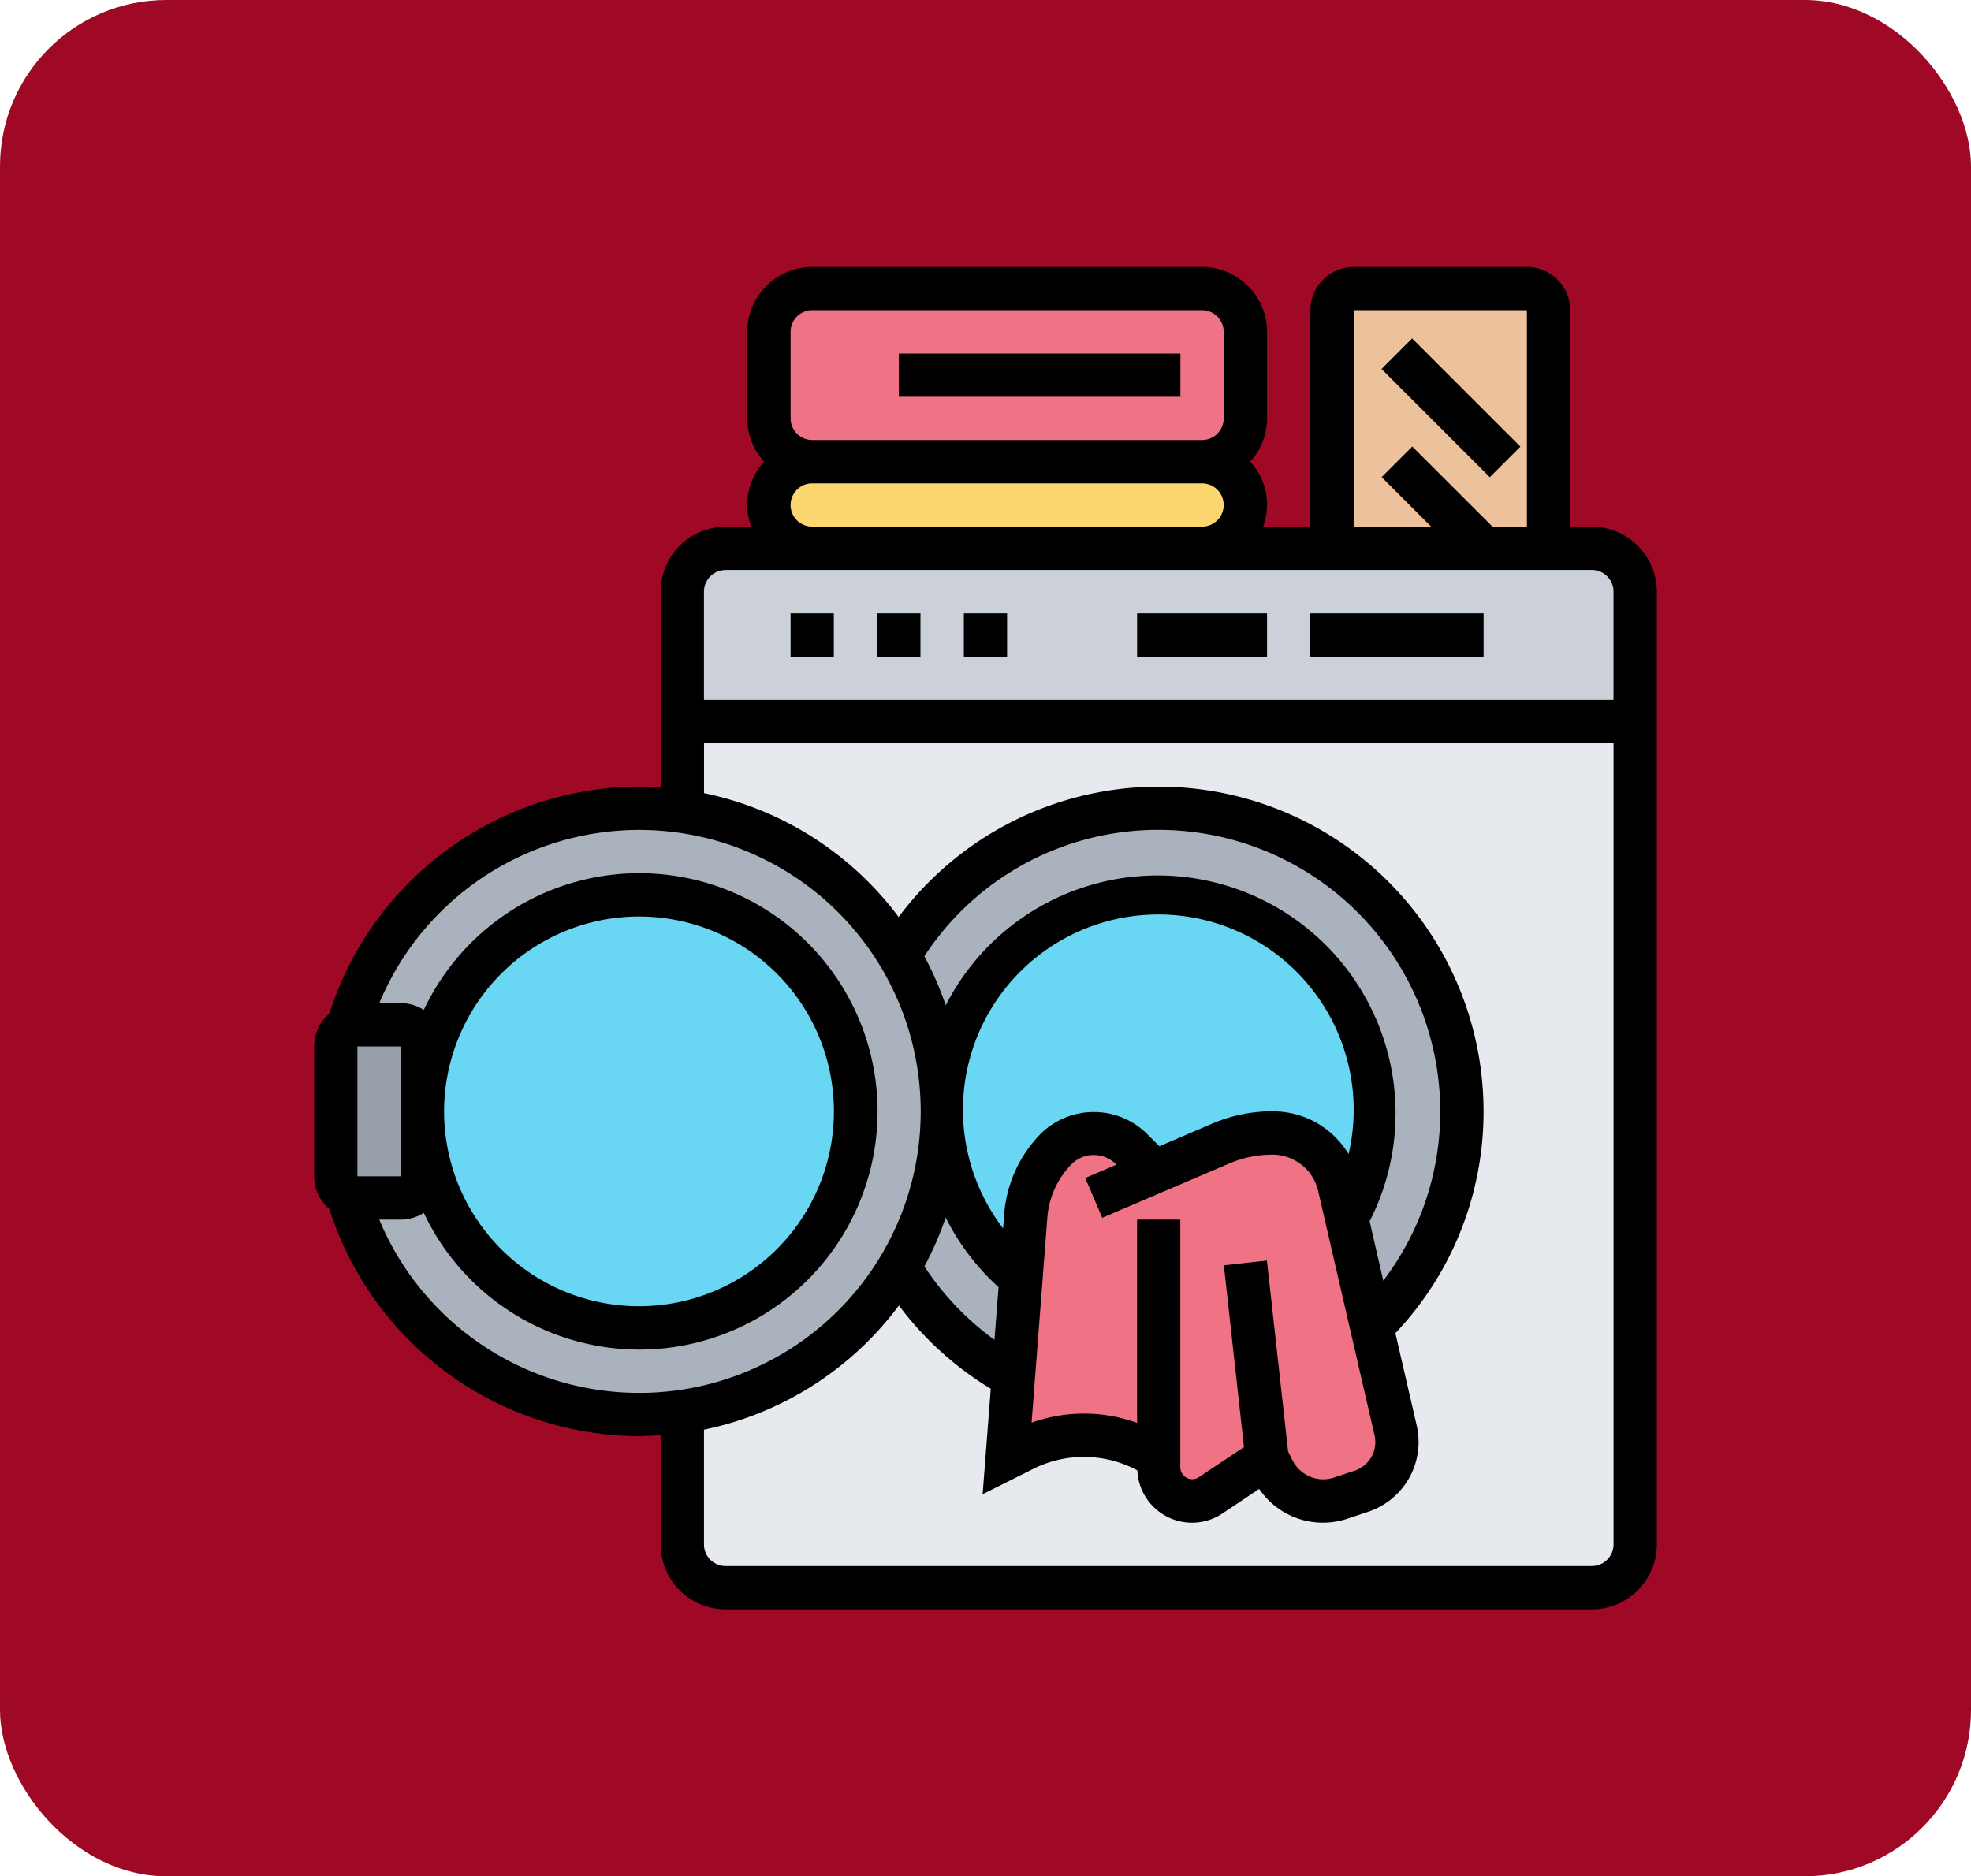 <svg xmlns="http://www.w3.org/2000/svg" width="118.494" height="112.823" viewBox="0 0 118.494 112.823">
  <g id="Grupo_1054273" data-name="Grupo 1054273" transform="translate(-7171 10324)">
    <rect id="Rectángulo_338875" data-name="Rectángulo 338875" width="118.494" height="112.823" rx="10" transform="translate(7171 -10324)" fill="#9f0925"/>
    <g id="lavadoras" transform="translate(7188.886 -10308.949)">
      <g id="Grupo_1054331" data-name="Grupo 1054331" transform="translate(2.302 2.302)">
        <g id="Grupo_1054319" data-name="Grupo 1054319" transform="translate(59.89)">
          <path id="Trazado_771639" data-name="Trazado 771639" d="M61.02,3.3V17.624H48V3.3A1.306,1.306,0,0,1,49.3,2H59.718A1.306,1.306,0,0,1,61.02,3.3Z" transform="translate(-48 -2)" fill="#ecc19c"/>
        </g>
        <g id="Grupo_1054320" data-name="Grupo 1054320" transform="translate(26.039 10.416)">
          <path id="Trazado_771640" data-name="Trazado 771640" d="M48.039,10a2.612,2.612,0,0,1,2.6,2.6,2.623,2.623,0,0,1-2.6,2.6H24.6A2.612,2.612,0,0,1,22,12.6,2.623,2.623,0,0,1,24.6,10Z" transform="translate(-22 -10)" fill="#fcd770"/>
        </g>
        <g id="Grupo_1054321" data-name="Grupo 1054321" transform="translate(26.039)">
          <path id="Trazado_771641" data-name="Trazado 771641" d="M50.643,4.6V9.812a2.612,2.612,0,0,1-2.6,2.6H24.6a2.612,2.612,0,0,1-2.6-2.6V4.6A2.612,2.612,0,0,1,24.6,2H48.039A2.612,2.612,0,0,1,50.643,4.6Z" transform="translate(-22 -2)" fill="#ef7385"/>
        </g>
        <g id="Grupo_1054322" data-name="Grupo 1054322" transform="translate(20.831 15.624)">
          <path id="Trazado_771642" data-name="Trazado 771642" d="M75.286,16.6v7.812H18V16.6A2.612,2.612,0,0,1,20.6,14H72.682A2.612,2.612,0,0,1,75.286,16.6Z" transform="translate(-18 -14)" fill="#ccd1d9"/>
        </g>
        <g id="Grupo_1054323" data-name="Grupo 1054323" transform="translate(20.831 26.039)">
          <path id="Trazado_771643" data-name="Trazado 771643" d="M18,22V71.475a2.612,2.612,0,0,0,2.6,2.6H72.682a2.612,2.612,0,0,0,2.6-2.6V22Z" transform="translate(-18 -22)" fill="#e6e9ed"/>
        </g>
        <g id="Grupo_1054324" data-name="Grupo 1054324" transform="translate(33.851 49.475)">
          <path id="Trazado_771644" data-name="Trazado 771644" d="M30.6,40a13.019,13.019,0,0,0,4.739,10.051L34.887,56A18.354,18.354,0,0,1,28,49.387,18.122,18.122,0,0,0,30.6,40Z" transform="translate(-28 -40)" fill="#aab2bd"/>
        </g>
        <g id="Grupo_1054325" data-name="Grupo 1054325" transform="translate(33.851 31.247)">
          <path id="Trazado_771645" data-name="Trazado 771645" d="M61.851,44.227A18.163,18.163,0,0,1,56.435,57.2l-1.51-6.51a12.9,12.9,0,0,0,1.719-6.458,13.02,13.02,0,0,0-26.039,0A18.157,18.157,0,0,0,28,34.84a18.227,18.227,0,0,1,33.851,9.387Z" transform="translate(-28 -26)" fill="#aab2bd"/>
        </g>
        <g id="Grupo_1054326" data-name="Grupo 1054326" transform="translate(0.716 31.247)">
          <path id="Trazado_771646" data-name="Trazado 771646" d="M35.685,34.84a18.252,18.252,0,0,0-13.02-8.658,19.008,19.008,0,0,0-2.6-.182A18.227,18.227,0,0,0,2.55,39.163a1.3,1.3,0,0,1,.586-.143h2.6a1.306,1.306,0,0,1,1.3,1.3v7.812a1.306,1.306,0,0,1-1.3,1.3h-2.6a1.3,1.3,0,0,1-.586-.143A18.227,18.227,0,0,0,20.061,62.455a19.009,19.009,0,0,0,2.6-.182A18.23,18.23,0,0,0,35.685,34.84Z" transform="translate(-2.55 -26)" fill="#aab2bd"/>
        </g>
        <g id="Grupo_1054327" data-name="Grupo 1054327" transform="translate(0 44.267)">
          <path id="Trazado_771647" data-name="Trazado 771647" d="M5.906,36a1.306,1.306,0,0,1,1.3,1.3v7.812a1.306,1.306,0,0,1-1.3,1.3H3.3a1.3,1.3,0,0,1-.586-.143A1.281,1.281,0,0,1,2,45.114V37.3a1.281,1.281,0,0,1,.716-1.159A1.3,1.3,0,0,1,3.3,36Z" transform="translate(-2 -36)" fill="#969faa"/>
        </g>
        <g id="Grupo_1054328" data-name="Grupo 1054328" transform="translate(5.46 36.833)">
          <ellipse id="Elipse_8070" data-name="Elipse 8070" cx="13.183" cy="12.712" rx="13.183" ry="12.712" transform="translate(0 0)" fill="#69d6f4"/>
        </g>
        <g id="Grupo_1054329" data-name="Grupo 1054329" transform="translate(36.455 36.455)">
          <path id="Trazado_771648" data-name="Trazado 771648" d="M56.039,43.02a12.9,12.9,0,0,1-1.719,6.458l-.456-1.966a4.084,4.084,0,0,0-4.01-3.19,8.078,8.078,0,0,0-3.125.638l-3.971,1.706L41.34,45.246a3.143,3.143,0,0,0-4.453,0A6.443,6.443,0,0,0,35.026,49.3l-.286,3.776a13.021,13.021,0,1,1,21.3-10.051Z" transform="translate(-30 -30)" fill="#69d6f4"/>
        </g>
        <g id="Grupo_1054330" data-name="Grupo 1054330" transform="translate(40.361 50.777)">
          <path id="Trazado_771649" data-name="Trazado 771649" d="M48.624,60.529l-3.4,2.265a2,2,0,0,1-3.112-1.667v-.6a8.091,8.091,0,0,0-8.1-.508L33,60.529l.378-4.83.456-5.95.286-3.776a6.443,6.443,0,0,1,1.862-4.049,3.143,3.143,0,0,1,4.453,0l1.419,1.419,3.971-1.706A8.078,8.078,0,0,1,48.949,41a4.084,4.084,0,0,1,4.01,3.19l.456,1.966,1.51,6.51,1.432,6.21a3.232,3.232,0,0,1,.078.7A3.137,3.137,0,0,1,54.3,62.547l-1.263.417a3.2,3.2,0,0,1-1.055.169A3.342,3.342,0,0,1,49,61.285Z" transform="translate(-33 -41)" fill="#ef7385"/>
        </g>
      </g>
      <g id="Grupo_1054332" data-name="Grupo 1054332" transform="translate(1 1)">
        <path id="Trazado_771650" data-name="Trazado 771650" d="M77.816,16.624h-1.3V3.6A2.607,2.607,0,0,0,73.91,1H63.494a2.607,2.607,0,0,0-2.6,2.6v13.02H58.047a3.786,3.786,0,0,0-.776-3.906,3.881,3.881,0,0,0,1.016-2.6V4.906A3.911,3.911,0,0,0,54.38,1H30.945a3.911,3.911,0,0,0-3.906,3.906v5.208a3.881,3.881,0,0,0,1.016,2.6,3.786,3.786,0,0,0-.776,3.906H25.737a3.911,3.911,0,0,0-3.906,3.906V32.314c-.432-.029-.862-.066-1.3-.066A19.613,19.613,0,0,0,1.911,45.907,2.592,2.592,0,0,0,1,47.871v7.812a2.587,2.587,0,0,0,.913,1.963,19.611,19.611,0,0,0,18.617,13.66c.44,0,.87-.038,1.3-.066v6.576a3.911,3.911,0,0,0,3.906,3.906H77.816a3.911,3.911,0,0,0,3.906-3.906V20.529a3.911,3.911,0,0,0-3.906-3.906ZM63.494,3.6H73.91v13.02H71.845L67.019,11.8l-1.841,1.841,2.985,2.985H63.494Zm-33.851,1.3a1.3,1.3,0,0,1,1.3-1.3H54.38a1.3,1.3,0,0,1,1.3,1.3v5.208a1.3,1.3,0,0,1-1.3,1.3H30.945a1.3,1.3,0,0,1-1.3-1.3Zm0,10.416a1.3,1.3,0,0,1,1.3-1.3H54.38a1.3,1.3,0,0,1,0,2.6H30.945A1.3,1.3,0,0,1,29.643,15.322Zm-3.906,3.906H77.816a1.3,1.3,0,0,1,1.3,1.3v6.51H24.435v-6.51A1.3,1.3,0,0,1,25.737,19.227ZM6.209,51.8v3.881H3.6V47.871h2.6v3.881c0,.008,0,.017,0,.025s0,.017,0,.025ZM4.916,58.286H6.208a2.568,2.568,0,0,0,1.384-.408,14.322,14.322,0,1,0,0-12.2,2.568,2.568,0,0,0-1.384-.408H4.916a16.926,16.926,0,1,1,0,13.02ZM20.529,40.059A11.718,11.718,0,1,1,8.812,51.777,11.73,11.73,0,0,1,20.529,40.059ZM59.554,72.233,58.279,60.747l-2.588.288L56.9,71.965l-2.743,1.829a.721.721,0,0,1-1.083-.581V58.286h-2.6V70.508a9.4,9.4,0,0,0-6.343-.013l.949-12.339a5.138,5.138,0,0,1,1.489-3.237,1.889,1.889,0,0,1,2.6,0l.064.064-1.877.8,1.025,2.393L56,54.918a6.593,6.593,0,0,1,2.617-.538,2.819,2.819,0,0,1,2.743,2.182l3.39,14.691a1.859,1.859,0,0,1,.046.406,1.816,1.816,0,0,1-1.243,1.725l-1.262.419a2.063,2.063,0,0,1-2.461-1.022ZM63.19,54.345a5.394,5.394,0,0,0-2.148-2,5.465,5.465,0,0,0-2.424-.572,9.19,9.19,0,0,0-3.645.749l-3.157,1.353-.8-.8a4.553,4.553,0,0,0-6.286,0,7.754,7.754,0,0,0-2.245,4.877l-.066.862A11.745,11.745,0,1,1,63.19,54.345Zm-21.044,8L41.9,65.514A17,17,0,0,1,37.687,61.1a19.433,19.433,0,0,0,1.28-2.939A14.3,14.3,0,0,0,42.146,62.348Zm22.308-3.958A14.3,14.3,0,1,0,38.97,45.4a19.344,19.344,0,0,0-1.285-2.95,16.776,16.776,0,0,1,14.091-7.6A16.945,16.945,0,0,1,68.7,51.777a16.764,16.764,0,0,1-3.425,10.18ZM77.816,79.118H25.737a1.3,1.3,0,0,1-1.3-1.3v-6.9a19.54,19.54,0,0,0,11.718-7.468,19.56,19.56,0,0,0,5.523,5.006L41.188,74.8l3.067-1.536a6.789,6.789,0,0,1,6.234.1,3.291,3.291,0,0,0,5.117,2.592l2.209-1.474a4.634,4.634,0,0,0,5.3,1.789l1.259-.419a4.421,4.421,0,0,0,2.91-5.188l-1.281-5.549a19.352,19.352,0,0,0,5.3-13.341A19.524,19.524,0,0,0,36.139,40.089a19.543,19.543,0,0,0-11.7-7.449v-3H79.118V77.816a1.3,1.3,0,0,1-1.3,1.3Z" transform="translate(-1 -1)"/>
        <path id="Trazado_771651" data-name="Trazado 771651" d="M28,5H44.926V7.6H28Z" transform="translate(7.153 0.208)"/>
        <path id="Trazado_771652" data-name="Trazado 771652" d="M0,0H2.6V9.206H0Z" transform="translate(64.17 6.135) rotate(-45)"/>
        <path id="Trazado_771653" data-name="Trazado 771653" d="M23,17h2.6v2.6H23Z" transform="translate(5.643 3.831)"/>
        <path id="Trazado_771654" data-name="Trazado 771654" d="M27,17h2.6v2.6H27Z" transform="translate(6.851 3.831)"/>
        <path id="Trazado_771655" data-name="Trazado 771655" d="M31,17h2.6v2.6H31Z" transform="translate(8.059 3.831)"/>
        <path id="Trazado_771656" data-name="Trazado 771656" d="M39,17h7.812v2.6H39Z" transform="translate(10.475 3.831)"/>
        <path id="Trazado_771657" data-name="Trazado 771657" d="M47,17H57.416v2.6H47Z" transform="translate(12.89 3.831)"/>
      </g>
    </g>
  </g>
</svg>
